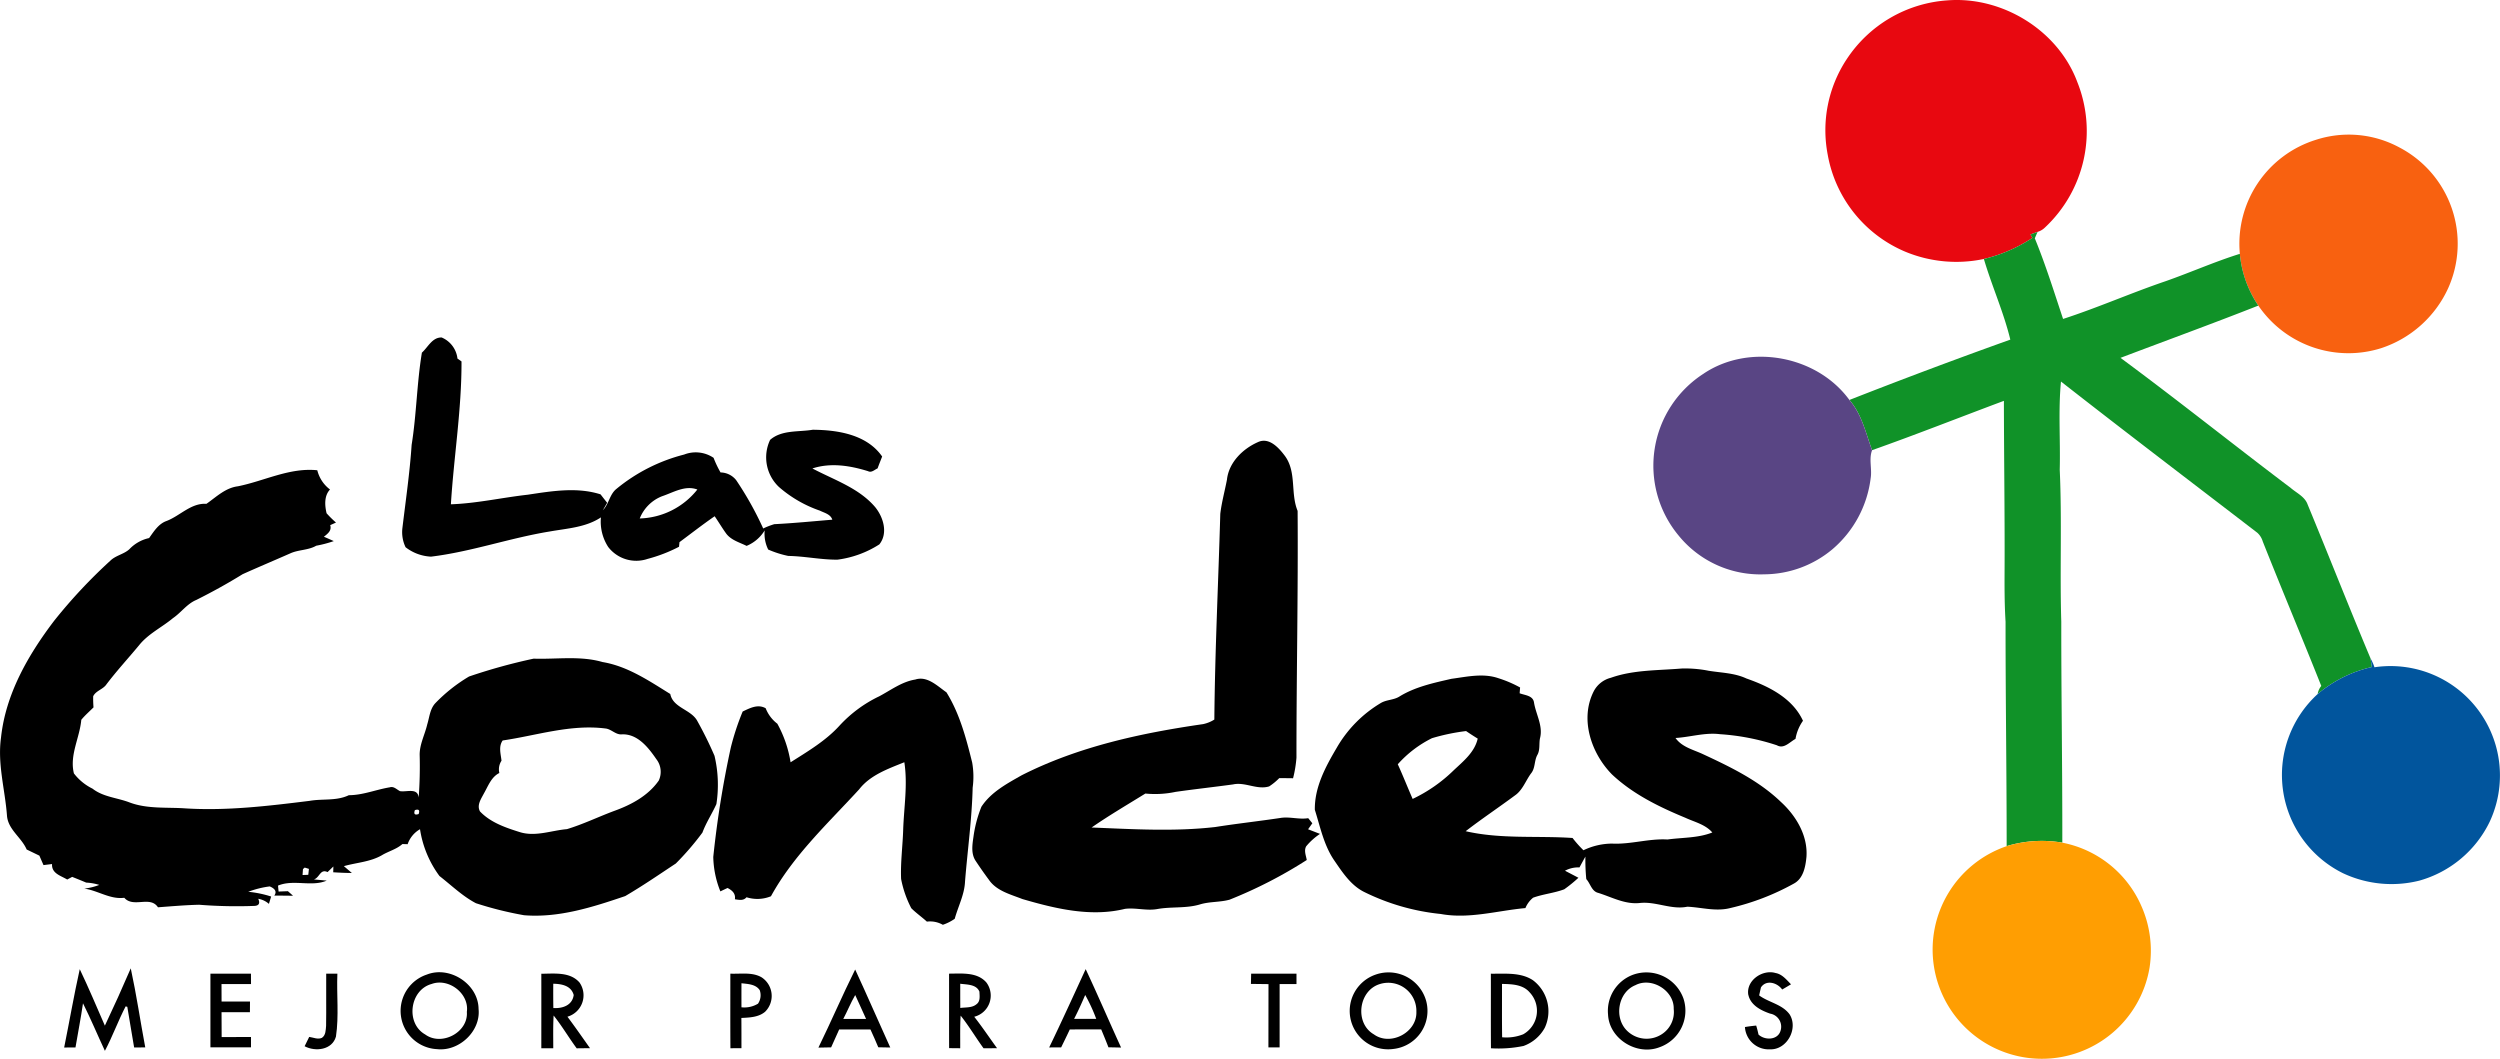 <svg id="Grupo_1666" data-name="Grupo 1666" xmlns="http://www.w3.org/2000/svg" xmlns:xlink="http://www.w3.org/1999/xlink" width="432.758" height="183.295" viewBox="0 0 432.758 183.295">
  <defs>
    <clipPath id="clip-path">
      <rect id="Rectángulo_406" data-name="Rectángulo 406" width="432.758" height="183.295" fill="none"/>
    </clipPath>
  </defs>
  <g id="Grupo_1665" data-name="Grupo 1665" clip-path="url(#clip-path)">
    <path id="Trazado_5408" data-name="Trazado 5408" d="M148.832,124.645c1.058-.948,1.781-2.652,3.413-2.619a4.509,4.509,0,0,1,2.738,3.653c.177.124.527.369.7.493.034,8.282-1.331,16.483-1.838,24.732,4.476-.158,8.862-1.163,13.3-1.661,4.155-.622,8.507-1.364,12.605-.062.378.488.756.972,1.144,1.46-.187.321-.555.972-.742,1.293,1.044-1.063,1.159-2.743,2.341-3.691a30.17,30.17,0,0,1,11.724-5.951,5.524,5.524,0,0,1,5.1.565,17.768,17.768,0,0,0,1.206,2.533,3.5,3.5,0,0,1,2.71,1.341,57.164,57.164,0,0,1,4.673,8.359,13.023,13.023,0,0,1,1.925-.747c3.351-.168,6.693-.5,10.039-.776-.306-.957-1.379-1.173-2.164-1.57a21.3,21.3,0,0,1-7.09-4.108,7.047,7.047,0,0,1-1.513-8.139c2-1.757,4.931-1.336,7.382-1.752,4.313.033,9.359.814,12.012,4.634-.263.685-.541,1.364-.79,2.054-.517.22-1.039.8-1.647.484-3.112-.967-6.468-1.508-9.637-.474,3.749,1.992,8.043,3.37,10.872,6.7,1.417,1.743,2.26,4.519.718,6.444a17.568,17.568,0,0,1-7.258,2.647c-2.853.019-5.664-.6-8.512-.646a17.533,17.533,0,0,1-3.471-1.106,6.175,6.175,0,0,1-.608-3.318,6.624,6.624,0,0,1-3.131,2.686c-1.2-.6-2.6-.962-3.48-2.063-.728-.991-1.35-2.059-2.049-3.069-2.078,1.431-4.065,2.987-6.09,4.486-.019.2-.057.6-.077.795a26.268,26.268,0,0,1-5.434,2.1,6.117,6.117,0,0,1-6.827-2.063,8.046,8.046,0,0,1-1.259-5.123c-2.624,1.752-5.893,1.91-8.909,2.451-6.9,1.13-13.544,3.5-20.5,4.347A7.746,7.746,0,0,1,146,158.334a6.048,6.048,0,0,1-.551-3.3c.574-4.8,1.278-9.594,1.6-14.42.852-5.3.9-10.671,1.776-15.966m41.555,24.866a6.828,6.828,0,0,0-3.844,3.84,13.192,13.192,0,0,0,9.972-5.008c-2.126-.795-4.16.517-6.128,1.168" transform="translate(-75.794 -63.607)"/>
    <path id="Trazado_5409" data-name="Trazado 5409" d="M395.649,166.056c.345-2.954,2.734-5.295,5.352-6.449,1.949-.919,3.662,1.02,4.716,2.442,2,2.8.9,6.41,2.159,9.46.105,14.238-.206,28.471-.2,42.709a20.6,20.6,0,0,1-.589,3.571c-.8-.01-1.6-.019-2.389-.024a10.031,10.031,0,0,1-1.752,1.436c-2.087.646-4.136-.8-6.233-.345-3.322.455-6.65.819-9.967,1.293a16.97,16.97,0,0,1-5.223.287c-3.121,1.934-6.291,3.787-9.307,5.879,7.124.287,14.281.732,21.385-.081,3.744-.589,7.516-1.005,11.265-1.566,1.613-.278,3.227.3,4.845.034.177.22.536.661.713.881-.182.258-.551.78-.737,1.039.685.268,1.369.531,2.064.8a10.9,10.9,0,0,0-2.394,2.15c-.416.752-.029,1.589.1,2.37a78.653,78.653,0,0,1-13.366,6.87c-1.695.464-3.49.306-5.171.833-2.379.7-4.883.349-7.3.78-1.872.35-3.753-.263-5.621-.029-5.927,1.455-12.04-.029-17.761-1.695-2.059-.814-4.471-1.4-5.8-3.332-.814-1.092-1.594-2.212-2.346-3.351-.756-1.221-.531-2.7-.335-4.041a21.6,21.6,0,0,1,1.384-5.257c1.661-2.537,4.414-3.993,6.98-5.453,9.781-4.955,20.61-7.291,31.391-8.847a5.948,5.948,0,0,0,1.949-.79c.105-11.878.694-23.741,1.029-35.614.239-2.006.785-3.974,1.163-5.96" transform="translate(-183.254 -83.072)"/>
    <path id="Trazado_5410" data-name="Trazado 5410" d="M41.22,172.729c4.572-.924,8.938-3.265,13.706-2.767a5.944,5.944,0,0,0,2.2,3.332c-1.034,1.087-.914,2.762-.594,4.112a18.446,18.446,0,0,0,1.628,1.609c-.335.148-.665.3-1,.445.3.958-.44,1.484-1.092,2.011.57.239,1.144.493,1.709.752a20.253,20.253,0,0,1-3.035.8c-1.35.785-2.983.675-4.395,1.283-2.777,1.226-5.577,2.4-8.349,3.648-2.6,1.609-5.29,3.093-8.029,4.462-1.613.675-2.614,2.183-4.031,3.145-1.92,1.6-4.27,2.7-5.86,4.687-1.872,2.255-3.859,4.414-5.635,6.75-.589.9-1.838,1.106-2.312,2.083a18.459,18.459,0,0,0,.057,1.925c-.709.713-1.479,1.374-2.116,2.154-.273,3.117-2.063,6.1-1.278,9.278a9.094,9.094,0,0,0,3.222,2.638c1.867,1.465,4.337,1.57,6.482,2.413,3.059,1.125,6.372.78,9.561,1,7.2.455,14.4-.417,21.529-1.3,2.279-.4,4.653.053,6.8-.981,2.437,0,4.711-.977,7.09-1.364.689-.22,1.2.383,1.757.661,1.168.206,3.064-.642,3.241,1.111a73.769,73.769,0,0,0,.168-7.421c0-1.829.9-3.476,1.307-5.223.388-1.245.469-2.667,1.388-3.672a27.768,27.768,0,0,1,5.86-4.639,98.786,98.786,0,0,1,11.174-3.088c3.974.134,8.062-.536,11.935.589,4.337.723,8.052,3.26,11.72,5.53.474,2.413,3.591,2.662,4.673,4.658a65.5,65.5,0,0,1,2.983,6.042,21.819,21.819,0,0,1,.326,8.354c-.747,1.671-1.781,3.208-2.418,4.936a47.754,47.754,0,0,1-4.606,5.352c-2.9,1.915-5.769,3.892-8.761,5.64-5.63,1.91-11.485,3.8-17.508,3.313a61.057,61.057,0,0,1-8.33-2.078c-2.336-1.226-4.246-3.1-6.315-4.711a18.2,18.2,0,0,1-3.366-8.1,4.747,4.747,0,0,0-2.14,2.59c-.23,0-.685-.019-.91-.024-1.029.914-2.4,1.24-3.557,1.939-2.006,1.159-4.385,1.264-6.573,1.886.345.3,1.034.886,1.379,1.183-1.072,0-2.15-.057-3.222-.12.01-.254.019-.756.024-1.005-.254.244-.756.728-1.005.972-1.273-.613-1.36.957-2.365,1.274.555.048,1.666.148,2.221.2-2.628,1.135-5.74-.263-8.431.867.024.259.072.771.1,1.029.4-.019,1.206-.048,1.609-.062.3.259.594.517.886.785-1.077-.01-2.159-.024-3.236-.029.6-.847-.2-1.336-.79-1.585a16.25,16.25,0,0,0-3.729.934,18.392,18.392,0,0,1,3.969.819c-.1.321-.287.953-.383,1.273a3.737,3.737,0,0,0-1.848-.881q.517,1.178-.675,1.23a81.63,81.63,0,0,1-9.561-.2c-2.379.057-4.749.263-7.124.44-1.36-2.068-4.237.168-5.831-1.647-2.456.321-4.562-1.259-6.927-1.589a10.338,10.338,0,0,0,2.595-.637,8.884,8.884,0,0,0-2.26-.4c-.8-.34-1.613-.665-2.427-.991l-.862.46c-1.12-.68-2.719-1.039-2.624-2.681-.369.048-1.111.134-1.479.182-.239-.546-.479-1.092-.713-1.637l-2.2-1.063c-.9-2.1-3.236-3.456-3.409-5.869-.335-4.491-1.666-8.957-1.034-13.481.79-7.535,4.7-14.329,9.211-20.256a89.991,89.991,0,0,1,9.7-10.374c.934-.929,2.331-1.116,3.3-1.992A6.649,6.649,0,0,1,25.81,181.7c.838-1.159,1.618-2.47,3.045-2.968,2.336-.9,4.223-3.131,6.88-2.959,1.719-1.2,3.3-2.786,5.486-3.04m45.792,44.006c-.742,1.058-.326,2.322-.2,3.5a2.711,2.711,0,0,0-.373,2.126c-1.408.7-1.929,2.245-2.667,3.528-.488.953-1.278,2.025-.689,3.121,1.814,1.915,4.4,2.8,6.851,3.571,2.724.871,5.477-.268,8.2-.5,2.8-.843,5.453-2.14,8.2-3.16,2.944-1.058,5.874-2.628,7.7-5.252a3.573,3.573,0,0,0-.436-3.725c-1.384-2.016-3.251-4.39-5.956-4.27-1.077.1-1.819-.929-2.868-1.02-6.023-.756-11.863,1.211-17.757,2.078m-15.2,12.06c-.239.675-.024.9.651.675.235-.68.019-.9-.651-.675m-19.073,9.944-.3.258c-.019.259-.053.771-.072,1.029l.991-.038c.029-.259.086-.771.11-1.025-.182-.057-.546-.172-.728-.225" transform="translate(0 -88.558)"/>
    <path id="Trazado_5411" data-name="Trazado 5411" d="M538.829,241.682a20.7,20.7,0,0,1,4.764.388c2.188.354,4.472.373,6.521,1.331,3.883,1.364,7.99,3.39,9.8,7.325a7.612,7.612,0,0,0-1.293,3.136c-1,.531-2,1.8-3.217,1.106a39.468,39.468,0,0,0-9.857-1.92c-2.59-.33-5.127.507-7.7.656,1.092,1.542,2.983,2,4.61,2.734,4.826,2.241,9.733,4.591,13.615,8.316,2.648,2.413,4.716,5.86,4.443,9.556-.168,1.709-.546,3.768-2.236,4.63a42.088,42.088,0,0,1-10.892,4.189c-2.494.665-4.993-.1-7.483-.22-2.781.574-5.434-.943-8.225-.642-2.552.283-4.84-1.01-7.2-1.747-1.154-.273-1.355-1.618-2.073-2.389a34.068,34.068,0,0,1-.153-3.892c-.35.618-.689,1.245-1.025,1.872a4.823,4.823,0,0,0-2.509.57c.771.407,1.551.809,2.327,1.221a24.335,24.335,0,0,1-2.451,1.992c-1.743.661-3.638.823-5.391,1.455a4.506,4.506,0,0,0-1.336,1.8c-4.874.445-9.757,1.929-14.659,1.02a38.507,38.507,0,0,1-13.252-3.811c-2.284-1.135-3.729-3.346-5.127-5.381-1.838-2.633-2.461-5.831-3.413-8.838-.067-3.93,1.881-7.507,3.825-10.8a21.48,21.48,0,0,1,7.665-7.727c.972-.541,2.164-.479,3.117-1.063,2.738-1.7,5.941-2.375,9.043-3.088,2.671-.354,5.486-1.015,8.12-.105a20.327,20.327,0,0,1,3.763,1.609c-.024.249-.062.752-.081,1,.9.349,2.284.373,2.48,1.561.326,2.1,1.613,4.074,1.039,6.243-.187.943.043,1.972-.44,2.849-.579,1.015-.34,2.308-1.116,3.232-.934,1.269-1.455,2.906-2.805,3.82-2.81,2.083-5.726,4.031-8.5,6.171,6.056,1.4,12.342.756,18.5,1.173a20.868,20.868,0,0,0,1.886,2.126,11.533,11.533,0,0,1,4.95-1.154c3.231.163,6.372-.9,9.608-.709,2.581-.359,5.3-.235,7.751-1.216-1.216-1.4-3.064-1.8-4.673-2.547-4.548-1.881-9.072-4.093-12.687-7.492-3.6-3.653-5.6-9.541-3.193-14.348a4.6,4.6,0,0,1,2.983-2.389c3.9-1.384,8.1-1.259,12.17-1.6m-43.12,12.05a19.521,19.521,0,0,0-5.927,4.519c.9,1.977,1.7,4,2.571,6a26.25,26.25,0,0,0,7.081-4.931c1.68-1.585,3.648-3.136,4.184-5.51q-1.027-.632-2.016-1.307a35.6,35.6,0,0,0-5.893,1.23" transform="translate(-247.814 -125.957)"/>
    <path id="Trazado_5412" data-name="Trazado 5412" d="M286.525,248.5c2.059-1.077,3.983-2.576,6.334-2.954,2.092-.68,3.825,1.125,5.4,2.212,2.3,3.7,3.418,7.971,4.457,12.16a14.163,14.163,0,0,1,.081,4.361c-.129,5.434-.89,10.829-1.321,16.249-.1,2.255-1.192,4.28-1.781,6.43A8.114,8.114,0,0,1,297.636,288a4.467,4.467,0,0,0-2.762-.55c-.876-.8-1.862-1.484-2.7-2.322a18.5,18.5,0,0,1-1.762-5.056c-.12-2.853.273-5.7.359-8.546.134-3.883.8-7.8.2-11.667-2.815,1.144-5.9,2.212-7.827,4.7-5.4,5.888-11.38,11.423-15.262,18.5a6.208,6.208,0,0,1-4.227.172c-.536.637-1.3.46-2.015.349.153-.991-.479-1.551-1.273-1.953-.412.191-.828.388-1.24.589a16.764,16.764,0,0,1-1.23-5.96,172.835,172.835,0,0,1,3.026-18.9,43.927,43.927,0,0,1,2.063-6.276c1.249-.594,2.624-1.336,3.983-.565a6.184,6.184,0,0,0,2.016,2.676,20.4,20.4,0,0,1,2.293,6.679c2.978-1.891,6.08-3.715,8.474-6.348a22.554,22.554,0,0,1,6.779-5.032" transform="translate(-134.427 -127.914)"/>
    <path id="Trazado_5413" data-name="Trazado 5413" d="M23.2,363.833c.919-4.519,1.695-9.063,2.7-13.558,1.537,3.217,2.92,6.506,4.347,9.776q2.334-4.919,4.481-9.924c.981,4.534,1.656,9.13,2.509,13.687l-1.925.014c-.421-2.341-.766-4.7-1.182-7.038-.072-.024-.215-.062-.287-.081-1.307,2.513-2.264,5.194-3.591,7.7-1.278-2.738-2.442-5.529-3.792-8.23-.369,2.557-.871,5.094-1.3,7.641q-.984,0-1.968.014" transform="translate(-12.094 -182.506)"/>
    <path id="Trazado_5414" data-name="Trazado 5414" d="M295.931,364.062c2.188-4.471,4.146-9.048,6.358-13.505,2.073,4.476,4.031,9.005,6.075,13.5-.694-.014-1.384-.024-2.073-.038-.436-1.039-.886-2.068-1.36-3.088-1.8,0-3.61,0-5.41,0-.474,1.029-.938,2.059-1.393,3.1-.733.014-1.465.024-2.2.043m4.3-4.965q1.975-.007,3.95,0c-.646-1.369-1.23-2.772-1.881-4.136-.776,1.336-1.345,2.772-2.068,4.136" transform="translate(-154.256 -182.73)"/>
    <path id="Trazado_5415" data-name="Trazado 5415" d="M385.68,350.417c2.106,4.5,4.064,9.058,6.128,13.577-.732-.019-1.46-.034-2.188-.043-.4-1.039-.823-2.073-1.254-3.1-1.814,0-3.629-.01-5.439.014-.483,1.039-.991,2.068-1.494,3.1-.694,0-1.388,0-2.073.01,2.169-4.491,4.237-9.029,6.319-13.558m-.081,4.467c-.6,1.4-1.221,2.791-1.925,4.146,1.273-.01,2.552,0,3.835,0a30.046,30.046,0,0,0-1.91-4.141" transform="translate(-197.744 -182.657)"/>
    <path id="Trazado_5416" data-name="Trazado 5416" d="M76.086,352.053q3.5-.007,7.014,0c0,.6,0,1.2.01,1.8-1.7,0-3.4,0-5.108,0,0,1.01,0,2.016.01,3.026,1.642,0,3.279,0,4.921,0,0,.46-.014,1.388-.014,1.848q-2.456-.007-4.912,0c0,1.431,0,2.868.019,4.3,1.695,0,3.39,0,5.079-.01v1.791q-3.512.007-7.023,0,.007-6.391,0-12.773" transform="translate(-39.658 -183.508)"/>
    <path id="Trazado_5417" data-name="Trazado 5417" d="M113.88,352.047c.642,0,1.288,0,1.934.01-.153,3.624.292,7.3-.249,10.887-.646,2.312-3.543,2.667-5.424,1.671.263-.541.527-1.082.795-1.618.718.1,1.489.488,2.2.163.68-.46.651-1.35.723-2.068.053-3.016-.01-6.032.019-9.043" transform="translate(-57.412 -183.507)"/>
    <path id="Trazado_5418" data-name="Trazado 5418" d="M149.446,351.955c3.993-1.6,8.957,1.637,8.986,5.946.4,3.863-3.4,7.387-7.2,6.951a6.628,6.628,0,0,1-1.786-12.9m.862,1.618c-3.806,1.034-4.548,6.808-1.115,8.742,2.829,2.078,7.488-.354,7.21-3.911.45-3.174-3.15-5.912-6.094-4.831" transform="translate(-75.59 -183.242)"/>
    <path id="Trazado_5419" data-name="Trazado 5419" d="M195.731,352.051c2.231-.01,4.974-.369,6.611,1.518a3.86,3.86,0,0,1-2.092,5.917c1.345,1.786,2.614,3.629,3.911,5.453-.771,0-1.537.01-2.308.019-1.379-1.858-2.542-3.868-3.993-5.678-.11,1.886-.062,3.777-.062,5.664-.689,0-1.379,0-2.068,0,0-4.3.01-8.593,0-12.888m2.068,1.723c-.01,1.4-.01,2.805.014,4.208,1.585.1,3.284-.46,3.524-2.255-.445-1.628-2.078-1.924-3.538-1.953" transform="translate(-102.026 -183.491)"/>
    <path id="Trazado_5420" data-name="Trazado 5420" d="M264.067,352.034c1.8.081,3.792-.306,5.419.642a3.85,3.85,0,0,1,.6,5.955c-1.13.958-2.7,1.005-4.108,1.073.019,1.743.01,3.49.014,5.237-.642,0-1.278,0-1.91.01-.033-4.3-.01-8.613-.014-12.917m1.925,1.661q-.007,2.083,0,4.165a4.561,4.561,0,0,0,2.863-.627,2.6,2.6,0,0,0,.3-2.336c-.689-1.044-2.049-1.068-3.164-1.2" transform="translate(-137.644 -183.493)"/>
    <path id="Trazado_5421" data-name="Trazado 5421" d="M343.16,352.027c2.183,0,4.84-.311,6.449,1.518a3.781,3.781,0,0,1-2.092,5.946c1.388,1.762,2.633,3.634,3.954,5.448-.78,0-1.566,0-2.341.01-1.355-1.862-2.528-3.854-3.964-5.654-.124,1.881-.062,3.768-.077,5.649-.646-.01-1.283-.014-1.92-.019-.019-4.3,0-8.6-.01-12.9m1.934,1.752c0,1.393,0,2.791.01,4.194.943-.139,2.039.01,2.82-.661.685-.512.517-1.427.493-2.164-.536-1.3-2.169-1.206-3.322-1.369" transform="translate(-178.874 -183.487)"/>
    <path id="Trazado_5422" data-name="Trazado 5422" d="M452.359,352.047c2.614,0,5.228,0,7.842,0,0,.6,0,1.2,0,1.8-.977,0-1.948,0-2.92,0q0,5.486,0,10.963c-.646,0-1.293,0-1.939,0,.019-3.653,0-7.3.014-10.949-1.015-.01-2.03-.019-3.04-.038.009-.6.024-1.192.038-1.786" transform="translate(-235.775 -183.507)"/>
    <path id="Trazado_5423" data-name="Trazado 5423" d="M492.486,351.965a6.754,6.754,0,0,1,8.775,4.548,6.625,6.625,0,0,1-5.664,8.311,6.647,6.647,0,0,1-3.112-12.859m.819,1.609c-3.777,1.082-4.476,6.784-1.1,8.723,2.872,2.092,7.483-.321,7.363-3.892a4.872,4.872,0,0,0-6.267-4.831" transform="translate(-254.387 -183.248)"/>
    <path id="Trazado_5424" data-name="Trazado 5424" d="M585.651,352a6.818,6.818,0,0,1,8.78,4.112,6.71,6.71,0,0,1-4.165,8.426c-3.911,1.5-8.718-1.46-8.895-5.692a6.663,6.663,0,0,1,4.28-6.846m.431,1.8c-2.968,1.23-3.7,5.553-1.489,7.808a4.823,4.823,0,0,0,6.147.627,4.56,4.56,0,0,0,2-4.333c.1-3.193-3.849-5.6-6.655-4.1" transform="translate(-303.015 -183.252)"/>
    <path id="Trazado_5425" data-name="Trazado 5425" d="M631.51,355.447c-.4-2.48,2.461-4.447,4.734-3.768,1.144.206,1.891,1.173,2.662,1.953-.512.3-1.02.608-1.527.9-.838-1.173-2.743-1.767-3.677-.364-.081.345-.234,1.039-.311,1.384,1.676,1.235,3.983,1.522,5.271,3.279,1.551,2.451-.455,6.185-3.418,6.056a4.115,4.115,0,0,1-4.313-3.859c.642-.11,1.293-.191,1.948-.254.158.507.287,1.029.4,1.556,1.1,1.034,3.327.981,3.811-.646a2.294,2.294,0,0,0-1.8-2.978c-1.6-.555-3.38-1.451-3.772-3.265" transform="translate(-328.877 -183.244)"/>
    <path id="Trazado_5426" data-name="Trazado 5426" d="M539.051,352.058c2.437.034,5.161-.282,7.3,1.139a6.731,6.731,0,0,1,2.035,8.23,6.825,6.825,0,0,1-3.677,3.141,21.351,21.351,0,0,1-5.635.4c-.038-4.3,0-8.6-.019-12.907m1.929,1.767c.01,3.078-.024,6.157.024,9.235a7.865,7.865,0,0,0,3.648-.517,4.658,4.658,0,0,0,1.1-7.272c-1.183-1.374-3.112-1.408-4.773-1.446" transform="translate(-280.984 -183.508)"/>
    <path id="Trazado_5427" data-name="Trazado 5427" d="M663.674,10.267A22.705,22.705,0,0,1,681.024.07c9.5-.79,19.217,5.127,22.568,14.1a22.858,22.858,0,0,1-5.6,25.225,3.081,3.081,0,0,1-1.264.742c-.417.144-.824.3-1.23.45l.35.589a26.447,26.447,0,0,1-8.411,3.653,23.05,23.05,0,0,1-13.707-1.3,22.51,22.51,0,0,1-13.338-16.79,22.324,22.324,0,0,1,3.284-16.478" transform="translate(-344.016 0)" fill="#e80810"/>
    <path id="Trazado_5428" data-name="Trazado 5428" d="M822.9,49.554a18.425,18.425,0,0,1,14.463,1.312,18.8,18.8,0,0,1,8.469,24.32,19.408,19.408,0,0,1-11.648,10.437,18.866,18.866,0,0,1-24.435-16.34A18.842,18.842,0,0,1,822.9,49.554" transform="translate(-422.025 -25.345)" fill="#f86110"/>
    <path id="Trazado_5429" data-name="Trazado 5429" d="M700.05,84.3c.407-.153.814-.306,1.23-.45-.163.369-.325.742-.479,1.111,1.867,4.558,3.337,9.278,4.893,13.955,5.994-1.944,11.772-4.5,17.738-6.53,4.309-1.513,8.5-3.375,12.859-4.74a19.126,19.126,0,0,0,3.2,8.962c-7.909,3.117-15.913,6.032-23.856,9.043,9.948,7.349,19.609,15.08,29.481,22.53,1.025.886,2.442,1.5,2.916,2.868,3.667,8.866,7.176,17.8,10.891,26.642.058.373.168,1.115.22,1.484a22.117,22.117,0,0,0-9.379,4.673,2.84,2.84,0,0,1,.627-1.4c-3.327-8.359-6.812-16.651-10.13-25.01a3.315,3.315,0,0,0-.929-1.5c-11.341-8.713-22.736-17.369-34-26.187-.488,5.07-.081,10.178-.215,15.267.4,8.766,0,17.551.268,26.326-.01,12.744.2,25.484.177,38.228a20.891,20.891,0,0,0-9.632.6c0-12.94-.2-25.881-.191-38.826-.2-3.2-.182-6.4-.167-9.6.034-9.551-.11-19.1-.12-28.653-7.612,2.839-15.167,5.831-22.822,8.541-1.1-2.992-1.771-6.214-3.921-8.694q13.846-5.429,27.853-10.446c-1.154-4.764-3.193-9.264-4.577-13.96a26.446,26.446,0,0,0,8.411-3.653Z" transform="translate(-348.57 -43.706)" fill="#109228"/>
    <path id="Trazado_5430" data-name="Trazado 5430" d="M606.492,131.88c7.928-5.281,19.609-3.078,25.187,4.6,2.149,2.48,2.825,5.7,3.921,8.694-.579,1.527.01,3.222-.239,4.811a19.236,19.236,0,0,1-6.611,12.318,18.54,18.54,0,0,1-11.839,4.352,18.218,18.218,0,0,1-14.779-6.688,18.932,18.932,0,0,1,4.361-28.083" transform="translate(-311.538 -67.237)" fill="#594584"/>
    <path id="Trazado_5431" data-name="Trazado 5431" d="M840.417,238.087a8.835,8.835,0,0,1,.67,1.522,18.94,18.94,0,0,1,19.94,26.757,19.318,19.318,0,0,1-12.165,10.178,19.736,19.736,0,0,1-13.256-1.3,18.965,18.965,0,0,1-4.347-31,22.116,22.116,0,0,1,9.379-4.673c-.053-.369-.163-1.111-.22-1.484" transform="translate(-430.061 -124.104)" fill="#01559d"/>
    <path id="Trazado_5432" data-name="Trazado 5432" d="M711.576,304.968a20.892,20.892,0,0,1,9.632-.6,18.845,18.845,0,0,1,13.706,11.016,19.109,19.109,0,0,1,1.393,10.628,18.906,18.906,0,1,1-24.732-21.041" transform="translate(-364.213 -158.498)" fill="#ff9e02"/>
  </g>
</svg>
